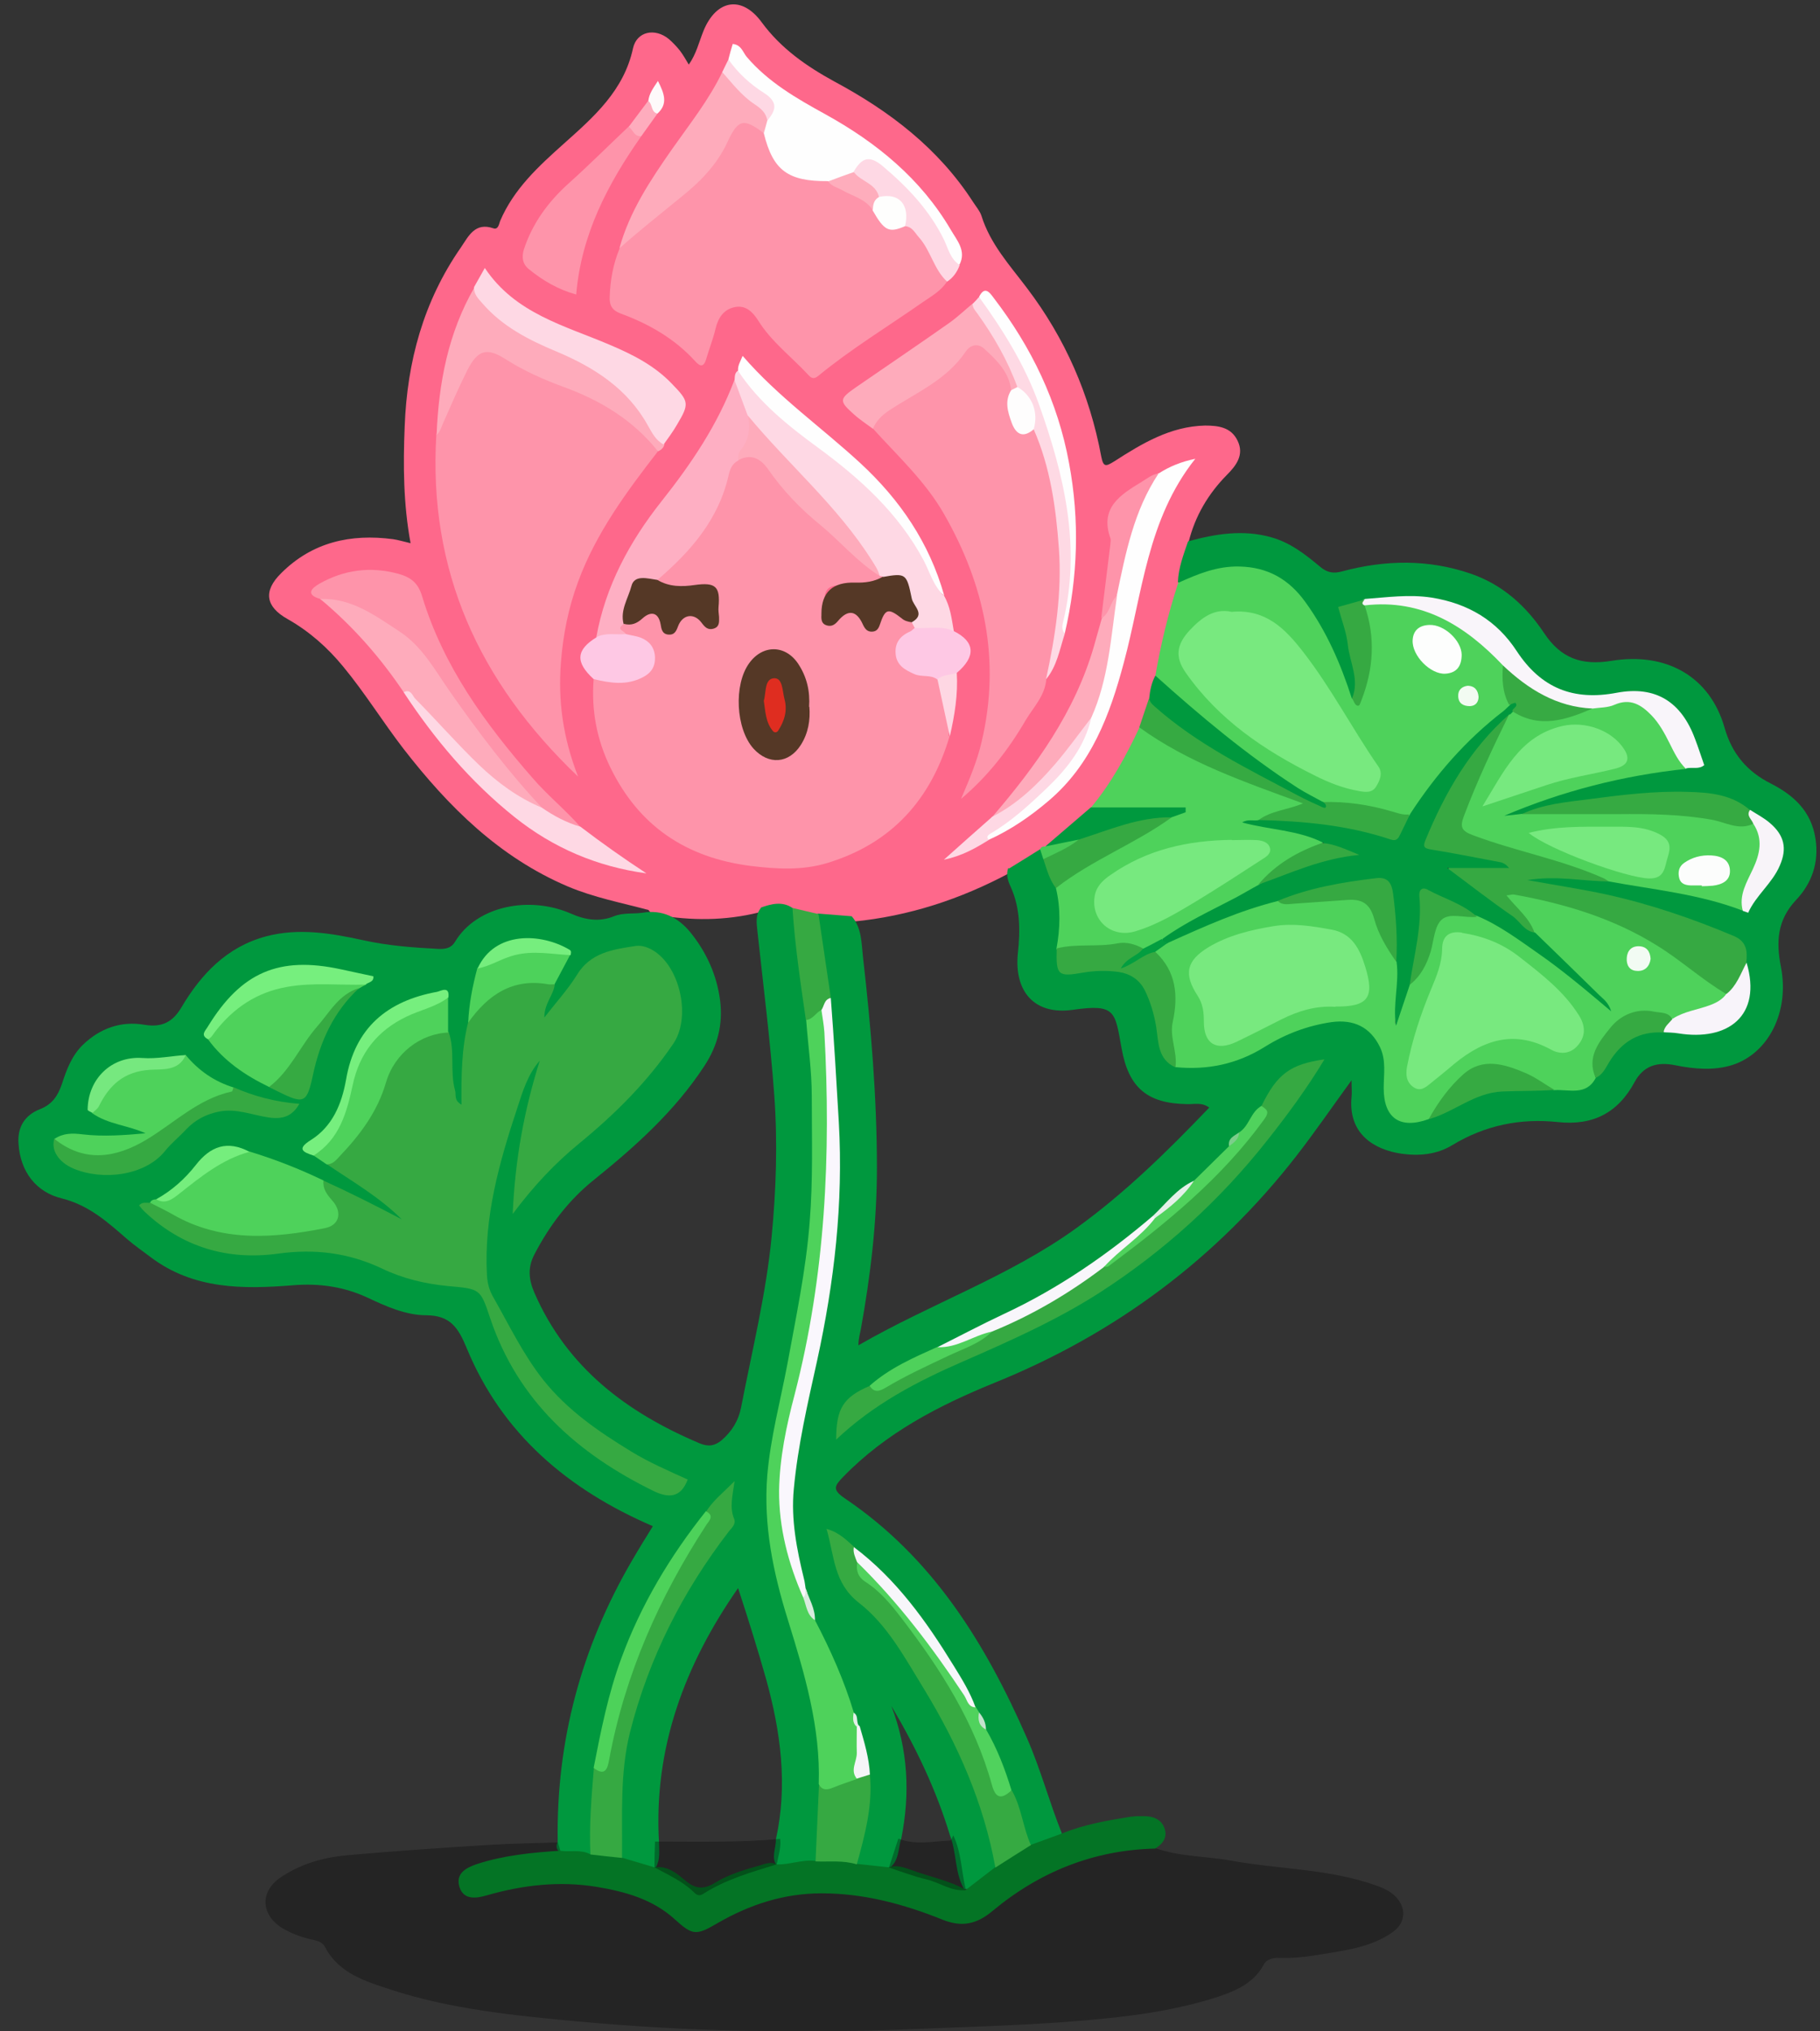 <?xml version="1.0" encoding="UTF-8"?><svg id="Layer_1" xmlns="http://www.w3.org/2000/svg" viewBox="0 0 67.91 75.8"><rect x="0" y="0" width="67.91" height="75.8" fill="#333333" stroke="none"/><path d="M24.21,33.96c-1.01-.27-2.05-.47-3.02-.88-2.56-1.09-4.45-2.97-6.12-5.12-.78-1.01-1.45-2.1-2.26-3.08-.59-.72-1.27-1.32-2.08-1.78-.82-.46-.92-1.04-.24-1.71,1.16-1.16,2.59-1.48,4.18-1.27,.2,.03,.39,.09,.65,.15-.27-1.46-.28-2.91-.22-4.36,.09-2.41,.7-4.67,2.1-6.68,.28-.41,.52-.95,1.21-.71,.18,.06,.21-.16,.25-.27,.51-1.2,1.44-2.05,2.38-2.89,1.12-1,2.24-1.98,2.58-3.56,.14-.63,.82-.77,1.34-.34,.15,.13,.29,.28,.41,.43,.12,.16,.22,.33,.33,.52,.28-.39,.38-.84,.55-1.26,.48-1.17,1.43-1.33,2.17-.32,.72,.98,1.67,1.64,2.71,2.21,2.07,1.11,3.89,2.5,5.18,4.5,.11,.17,.25,.33,.31,.51,.33,1.06,1.06,1.85,1.7,2.7,1.42,1.87,2.34,3.97,2.77,6.28,.08,.41,.17,.38,.48,.19,1.04-.67,2.1-1.31,3.39-1.34,.5,0,.98,.06,1.22,.57,.25,.52-.05,.92-.4,1.27-.7,.71-1.19,1.54-1.43,2.51,.11,.55-.22,1.03-.27,1.55-.3,1.13-.56,2.27-.83,3.41-.09,.29-.15,.59-.25,.88-.12,.36-.19,.75-.36,1.09-.44,1.11-1.03,2.13-1.81,3.04-.52,.54-1.09,1.04-1.72,1.45-.09,.06-.19,.12-.28,.18-.37,.26-.77,.48-1.15,.74-1.83,.98-3.77,1.62-5.85,1.82-.43,.03-.84-.12-1.26-.11-.36-.02-.7-.13-1.04-.23-.41-.16-.81-.09-1.22,0-1.26,.31-2.52,.31-3.79,.09-.12-.02-.23-.06-.31-.16Z" fill="#fe688b"/><path d="M37.65,32.41c.39-.24,.78-.48,1.16-.72,.14,.08,.19,.23,.25,.36,.15,.4,.31,.79,.48,1.17,.24,.72,.17,1.44,.04,2.17,0,.82,.04,.85,.86,.74,.1-.01,.2-.03,.3-.03,1.56-.11,2.2,.38,2.5,1.92,.06,.31,.1,.63,.18,.94,.08,.3,.19,.57,.51,.69,1.06,.13,2.04-.06,2.98-.61,.84-.5,1.73-.89,2.71-1.05,1.16-.19,2.1,.55,2.17,1.72,.02,.32,0,.64,0,.95,.01,.86,.35,1.14,1.2,1.02,.1-.01,.19-.05,.29-.07,.12-.02,.23-.06,.33-.13,1.31-.89,2.79-1.04,4.31-.96,.53-.01,1.11,.13,1.51-.39,.19-.18,.34-.38,.48-.6,.5-.8,1.21-1.22,2.17-1.17,.55,0,1.09,.21,1.65,.05,1.12-.32,1.54-.98,1.33-2.13-.02-.14-.05-.27-.07-.41,.02-.51-.28-.74-.7-.92-2.06-.85-4.18-1.47-6.39-1.77-.31-.04-.64-.05-.96-.39,1.05-.43,2.06-.02,3.05-.06,1.66,.29,3.35,.44,4.94,1.06,.06,0,.14,.04,.17,0,.47-.57,1.04-1.09,1.24-1.84,.13-.5-.09-.88-.47-1.19-.23-.19-.49-.34-.75-.47-1.04-.75-2.24-.62-3.39-.55-1.42,.08-2.84,.25-4.24,.55-.23,.05-.46,.13-.68,.2-.26,.03-.63,.26-.74-.06-.12-.35,.32-.38,.56-.47,2.02-.7,4.08-1.22,6.21-1.43,.34,.02,.52-.05,.39-.48-.51-1.68-1.4-2.26-3.13-2-1.37,.21-2.56-.12-3.36-1.32-1.34-2-3.21-2.62-5.5-2.24-.1,.02-.2,.02-.3,.02-.81,.21-.82,.21-.61,1.02,.15,.6,.26,1.21,.34,1.82,.03,.26,.13,.57-.21,.73-.24-.12-.31-.36-.38-.58-.31-.97-.78-1.87-1.34-2.72-.92-1.39-2.25-1.84-3.83-1.29-.31,.11-.6,.34-.96,.24,.02-.54,.21-1.03,.38-1.53,1.03-.28,2.05-.45,3.11-.15,.71,.2,1.27,.64,1.82,1.1,.26,.22,.5,.26,.82,.17,1.61-.43,3.21-.46,4.81,.09,1.18,.41,2.06,1.21,2.73,2.22,.62,.93,1.39,1.21,2.5,1.03,2.06-.34,3.69,.59,4.23,2.5,.27,.95,.83,1.63,1.73,2.08,.84,.43,1.5,1.02,1.66,2.05,.14,.9-.14,1.68-.73,2.3-.7,.75-.74,1.56-.56,2.48,.33,1.67-.45,3.23-1.81,3.67-.7,.22-1.43,.15-2.13,.01-.68-.14-1.19,.02-1.52,.63-.62,1.15-1.56,1.63-2.86,1.49-1.4-.15-2.72,.12-3.94,.86-.59,.36-1.25,.41-1.9,.32-1.02-.15-1.99-.74-1.86-2.11,.02-.17,0-.35,0-.63-.72,.99-1.35,1.91-2.04,2.8-2.98,3.84-6.75,6.65-11.26,8.48-2.09,.85-4.07,1.87-5.67,3.52-.33,.34-.41,.48,.06,.8,3.28,2.21,5.25,5.41,6.8,8.95,.51,1.16,.83,2.38,1.3,3.55-.31,.41-.73,.52-1.21,.47-.4-.36-.35-.91-.55-1.36-.1-.22-.15-.45-.24-.67-.25-.78-.62-1.5-.93-2.26-.08-.2-.13-.42-.26-.6-.06-.09-.12-.18-.18-.28-.86-1.83-2.04-3.45-3.39-4.96-.33-.37-.76-.64-1.12-.98-.2-.13-.37-.31-.72-.48,.24,.85,.23,1.63,.95,2.22,1.06,.87,1.75,2.06,2.48,3.2,1.11,1.72,1.94,3.57,2.52,5.54,.13,.46,.28,.92,.22,1.41-.34,.38-.61,.84-1.22,.83-.35-.62-.27-1.34-.52-1.99-.51-1.69-1.26-3.27-2.19-4.84,.63,1.65,.7,3.28,.37,4.94-.13,.4-.07,.87-.49,1.14-.42,.09-.82,.01-1.2-.18-.14-.21-.08-.42-.01-.63,.27-.87,.39-1.77,.35-2.68-.03-.6-.17-1.18-.34-1.75-.05-.2-.12-.4-.2-.6-.43-1.18-.94-2.33-1.47-3.48-.11-.43-.24-.86-.38-1.28-.79-2.29-.46-4.56,.05-6.84,.43-1.91,.89-3.81,1.04-5.76,.12-1.53,.3-3.05,.11-4.59-.12-1-.06-2.03-.14-3.04-.04-.55-.18-1.1-.14-1.66-.11-.87-.23-1.74-.39-2.6-.04-.2-.06-.4,.1-.56l1.26,.1c.38,.44,.36,1,.42,1.52,.3,2.62,.52,5.24,.52,7.88,0,2.02-.24,4.02-.6,6.01-.03,.17-.09,.34-.09,.6,2.7-1.56,5.64-2.57,8.14-4.38,1.8-1.3,3.38-2.85,4.95-4.49-.28-.21-.57-.12-.82-.13-1.49-.02-2.19-.61-2.45-2.08-.25-1.37-.21-1.67-1.81-1.44-1.45,.21-2.21-.69-2.06-2.12,.09-.84,.09-1.68-.27-2.47-.1-.22-.18-.45-.09-.7Z" fill="#00983e"/><path d="M28.38,33.87c.4-.14,.8-.25,1.19,.01,.31,.5,.26,1.07,.32,1.62,.11,.85,.25,1.69,.33,2.55,.12,1.51,.24,3.02,.27,4.54,.06,2.92-.4,5.77-.99,8.61-.28,1.35-.61,2.69-.71,4.07-.12,1.76,.26,3.45,.76,5.13,.37,1.22,.75,2.44,.97,3.71,.14,.83,.21,1.66,.18,2.5,.02,.96-.02,1.91-.24,2.84-.46,.26-.95,.34-1.46,.19-.25-.32-.04-.66-.05-1,.45-2.03,.18-4.01-.36-5.97-.32-1.13-.67-2.25-1.05-3.41-1.99,2.86-3.16,5.97-2.95,9.51,0,.3,.05,.61-.11,.9-.5,.22-.9-.03-1.3-.29-.23-1.14-.2-2.3-.04-3.44,.39-2.84,1.52-5.39,3.13-7.75,.51-.74,1.26-1.4,.85-2.42-.18,.2-.44,.42-.64,.7-2.29,2.84-3.71,6.05-4.16,9.68-.14,1-.02,2.02-.23,3.02-.37,.23-.75,.09-1.12,.01-.17-.11-.26-.24-.16-.45-.06-3.76,.88-7.26,2.78-10.51,.25-.43,.51-.85,.77-1.27-3.16-1.36-5.62-3.44-6.94-6.63-.32-.78-.62-1.23-1.5-1.24-.78,0-1.51-.33-2.21-.66-.89-.41-1.8-.54-2.78-.46-1.86,.15-3.71,.16-5.31-1.05-.29-.22-.58-.42-.85-.65-.74-.64-1.43-1.28-2.46-1.54-.96-.23-1.56-1-1.62-2.06-.04-.61,.24-1.05,.8-1.27,.46-.18,.67-.5,.82-.94,.17-.53,.37-1.06,.78-1.46,.64-.62,1.43-.9,2.3-.75,.66,.11,1.06-.11,1.38-.65,.74-1.25,1.7-2.26,3.16-2.65,1.21-.32,2.41-.12,3.6,.14,.94,.21,1.88,.28,2.84,.33,.26,.01,.48-.04,.61-.27,.8-1.33,2.76-1.73,4.32-1.05,.54,.24,1.07,.32,1.61,.1,.35-.14,.71-.08,1.06-.13,.75-.13,1.34,.18,1.79,.73,.6,.74,.99,1.6,1.11,2.55,.11,.88-.09,1.68-.59,2.44-1.1,1.68-2.56,2.99-4.11,4.24-.95,.76-1.67,1.71-2.23,2.79-.25,.48-.22,.92,0,1.43,1.22,2.8,3.45,4.47,6.17,5.62,.31,.13,.56,.1,.82-.12,.38-.33,.62-.72,.72-1.21,.41-2.12,.93-4.22,1.14-6.36,.17-1.76,.23-3.53,.1-5.31-.15-2.05-.41-4.09-.63-6.13-.03-.29-.08-.6,.14-.86Z" fill="#00983e"/><path d="M20.81,68.73l.1,.34c-.39,.3-.87,.22-1.31,.29-.59,.09-1.18,.18-1.75,.37-.27,.09-.56,.25-.46,.59,.09,.32,.4,.29,.66,.23,.66-.14,1.33-.28,2-.37,1.42-.18,2.78,.06,4.1,.57,.47,.18,.88,.46,1.25,.81,.37,.35,.75,.4,1.19,.12,2.39-1.48,4.9-1.47,7.49-.61,.4,.13,.81,.24,1.19,.4,.63,.27,1.14,.14,1.65-.29,1.51-1.29,3.28-2.02,5.24-2.32,.33-.05,.67-.16,.97,.11,.91,.32,1.87,.29,2.8,.46,1.81,.33,3.69,.3,5.45,.94,.27,.1,.52,.21,.71,.42,.39,.41,.36,.95-.1,1.29-.79,.57-1.73,.69-2.65,.84-.53,.09-1.06,.16-1.6,.14-.22-.01-.47,.04-.58,.24-.38,.72-1.08,1-1.77,1.23-1.35,.43-2.74,.65-4.15,.79-2.42,.25-4.85,.3-7.27,.4-2.06,.09-4.11,.09-6.16,.06-2.09-.04-4.18-.16-6.26-.35-2.35-.22-4.71-.45-6.98-1.19-.94-.31-1.92-.6-2.44-1.58-.12-.23-.35-.25-.56-.3-.37-.09-.72-.22-1.05-.42-.8-.51-.82-1.37-.04-1.89,.74-.5,1.59-.74,2.47-.82,1.78-.16,3.57-.28,5.35-.39,.84-.05,1.67-.06,2.51-.09Z" opacity=".3"/><path d="M43.12,68.98c-2.31,.05-4.34,.87-6.1,2.34-.59,.49-1.14,.6-1.86,.31-1.44-.58-2.93-.98-4.5-.98-1.41,0-2.69,.42-3.9,1.12-.78,.46-.92,.45-1.57-.14-.83-.76-1.85-1.04-2.92-1.22-1.4-.23-2.77-.07-4.12,.32-.38,.11-.86,.18-1.01-.33-.14-.49,.24-.7,.65-.84,1.01-.33,2.05-.43,3.11-.5,.37,.06,.76-.06,1.12,.13,.43-.26,.82-.18,1.19,.13,.4,.12,.8,.24,1.21,.36,.49-.07,.84,.23,1.16,.5,.39,.33,.71,.32,1.11,.07,.51-.31,1.09-.48,1.66-.64,.2-.06,.41-.15,.63-.04,.48,.02,.95-.19,1.44-.13,.54-.25,1.06-.3,1.54,.11,.4,.04,.81,.09,1.21,.13,.28-.1,.55,0,.81,.09,.69,.26,1.41,.39,2.06,.75,.36-.28,.73-.56,1.09-.84,.32-.46,.78-.71,1.31-.83,.39-.14,.79-.29,1.18-.43,.83-.34,1.7-.49,2.58-.63,.16-.02,.32-.02,.48-.02,.34,0,.65,.11,.77,.45,.12,.33-.05,.57-.33,.75Z" fill="#047425"/><path d="M35.43,27.48c-.7,2.36-2.16,3.99-4.55,4.72-.95,.29-1.91,.23-2.89,.11-2.4-.31-4.15-1.49-5.21-3.66-.51-1.04-.72-2.14-.63-3.3,.18-.16,.38-.05,.57-.05,.3,0,.6,.04,.88-.05,.33-.1,.64-.26,.65-.67,.01-.38-.24-.56-.56-.68-.13-.05-.26-.09-.39-.15-.19-.13-.39-.26-.13-.51,.16-.09,.35-.09,.51-.16,.77-.36,.79-.36,1.24,.31,.18,.03,.21-.14,.31-.23,.36-.36,.65-.4,1.03-.07,.29,.25,.35,.14,.4-.15,.14-.79-.06-.98-.89-.93-.45,.03-.93,.13-1.27-.31,.03-.29,.26-.44,.44-.62,.97-.97,1.8-2.03,2.11-3.41,.05-.24,.18-.44,.39-.58,.5-.29,.95-.14,1.26,.28,1.17,1.58,2.74,2.74,4.18,4.04,.04,.04,.06,.1,.06,.16-.41,.48-.94,.32-1.44,.28-.6-.04-.76,.12-.73,.7q.04,.57,.55,.26c.31-.18,.57-.05,.82,.13,.13,.09,.16,.28,.36,.35,.22-.18,.26-.59,.66-.6,.36,0,.57,.26,.84,.41,.1,.08,.16,.17,.17,.3-.01,.15-.12,.24-.24,.32-.26,.19-.43,.42-.34,.75,.09,.32,.36,.45,.65,.54,.28,.08,.6,.04,.79,.34,.29,.67,.4,1.38,.37,2.11Z" fill="#fe94aa"/><path d="M24.55,16.84c-1.17,1.51-2.31,3.05-2.98,4.87-.36,.97-.56,1.97-.64,3.01-.11,1.43,.07,2.79,.64,4.26-3.72-3.55-5.59-7.7-5.29-12.75,.2-.86,.57-1.65,.98-2.42,.48-.89,.88-1,1.72-.49,.84,.51,1.75,.85,2.66,1.21,.97,.39,1.83,.96,2.56,1.7,.17,.17,.35,.34,.34,.61Z" fill="#fe94aa"/><path d="M35.34,10.5c-.22,.35-.58,.55-.9,.77-1.3,.91-2.67,1.74-3.9,2.75-.18,.15-.27,.09-.39-.04-.62-.67-1.37-1.23-1.86-2.02-.21-.33-.47-.58-.87-.5-.41,.08-.62,.39-.72,.8-.09,.39-.24,.76-.35,1.14-.09,.3-.22,.29-.4,.09-.77-.85-1.73-1.4-2.79-1.79-.3-.11-.43-.29-.41-.63,.02-.62,.13-1.22,.37-1.8,.38-.66,.99-1.09,1.57-1.53,.99-.76,1.89-1.58,2.45-2.73,.35-.72,.86-.71,1.45-.06,.28,1.21,1.13,1.67,2.29,1.72,.61,.34,1.33,.48,1.78,1.09,.25,.47,.57,.77,1.15,.59,.24,0,.4,.16,.53,.34,.4,.57,.78,1.15,1,1.82Z" fill="#fe94aa"/><path d="M39.04,25.35c-.05,.61-.47,1.03-.76,1.51-.64,1.1-1.42,2.11-2.42,2.95,.3-.7,.6-1.4,.77-2.14,.71-3.02,.12-5.82-1.4-8.48-.7-1.23-1.73-2.17-2.66-3.2-.09-.31,.11-.49,.31-.65,.3-.26,.64-.47,.99-.65,.67-.35,1.29-.77,1.76-1.38,.57-.73,1.05-.71,1.63,.03,.28,.35,.61,.69,.58,1.2,0,.08-.03,.15-.04,.23-.13,.87,.07,1.14,.92,1.25,.48,.85,.62,1.81,.77,2.75,.35,2.23,.36,4.44-.46,6.59Z" fill="#fe94aa"/><path d="M43.96,21.75c.73-.33,1.45-.63,2.28-.61,1.07,.02,1.86,.48,2.47,1.33,.79,1.09,1.32,2.31,1.73,3.59,.26,.11,.24-.12,.29-.25,.34-.85,.31-1.73,.19-2.62-.03-.21-.13-.42-.01-.63,.81-.19,1.62-.21,2.4,.14,1.11,.5,2.18,1.08,2.87,2.15,.06,.46,.09,.93,.21,1.39,0,.2-.11,.33-.26,.44-1.29,.96-2.3,2.19-3.24,3.47-.11,.14-.21,.29-.4,.35-.72,.01-1.37-.34-2.09-.35-.31,0-.63-.07-.94-.08-.55-.09-.97-.44-1.42-.74-1.53-1.02-2.96-2.17-4.34-3.38-.24-.21-.51-.4-.59-.73,.2-1.17,.48-2.33,.85-3.46Z" fill="#4ed25b"/><path d="M39.42,35.4c.14-.76,.16-1.51-.02-2.26-.03-.3,.25-.32,.41-.44,1.21-.92,2.63-1.47,3.88-2.31-.65-.17-1.31-.03-1.96-.08-.35-.03-.72,.11-1.02-.18,.76-.91,1.31-1.93,1.81-2.99,.17-.08,.32,0,.44,.1,1.55,1.1,3.33,1.71,5.08,2.37,.09,.04,.19,.06,.28,.1,.12,.06,.3,.09,.31,.25,0,.19-.17,.26-.33,.3-.46,.13-.91,.29-1.36,.46-.1,.02-.2,0-.29-.03-.08-.01,0,.11-.03,.04,0-.02,0-.03,.03-.03,.74,.03,1.46,.18,2.17,.38,.21,.06,.44,.09,.55,.31-.09,.32-.4,.36-.63,.47-.65,.31-1.2,.75-1.72,1.24-.84,.66-1.88,.96-2.76,1.54-.28,.18-.58,.35-.87,.52-.27,.13-.51,.37-.85,.33-.84-.15-1.67,0-2.5,.03-.22,0-.44,.08-.62-.1Z" fill="#4ed25b"/><path d="M34.13,23.43c-.04-.07-.07-.14-.11-.21,.14-.47-.12-.88-.23-1.31-.11-.43-.59-.2-.85-.39-.04-.02-.07-.03-.11-.03-1.31-1.91-2.93-3.56-4.48-5.26-.2-.22-.37-.47-.56-.7-.2-.43-.45-.85-.38-1.35,.01-.13,0-.27,.13-.35,.1,.01,.2,.06,.26,.14,1.21,1.54,2.85,2.59,4.33,3.81,1.37,1.13,2.28,2.58,2.95,4.19,.04,.09,.03,.2,.14,.25,.24,.41,.29,.87,.37,1.33-.5,.1-.99,.16-1.46-.12Z" fill="#fed8e4"/><path d="M27.41,14.19c.16,.44,.33,.88,.49,1.32,.45,.68,0,1.17-.36,1.68-.22,.11-.3,.32-.35,.53-.37,1.66-1.42,2.86-2.66,3.92-.64,.05-.95,.42-1.04,1.04-.03,.2-.09,.43-.22,.61-.31,.2,.04,.25,.08,.37-.34,.25-.71,.24-1.1,.12,.34-1.91,1.25-3.58,2.43-5.07,1.11-1.4,2.09-2.85,2.72-4.52Z" fill="#feafc3"/><path d="M30.89,6.76c-1.49,.01-2.05-.4-2.39-1.79-.08-.17-.02-.33,.03-.49,.32-.44,.13-.73-.25-1.03-.44-.34-.96-.63-1.1-1.24,.05-.19,.1-.38,.16-.57,.32,.03,.38,.31,.52,.48,.81,.95,1.86,1.55,2.93,2.14,1.92,1.06,3.57,2.41,4.69,4.32,.22,.38,.59,.78,.32,1.3-.43,0-.47-.38-.59-.64-.5-1.11-1.25-2.02-2.18-2.78-.58-.48-.59-.47-1.17,.03-.3,.18-.61,.33-.98,.27Z" fill="#fefefe"/><path d="M24.55,16.84c-.92-1.16-2.13-1.89-3.49-2.39-.77-.28-1.51-.61-2.2-1.05-.69-.44-1.03-.35-1.42,.41-.33,.66-.62,1.33-.92,2.01-.06,.14-.1,.3-.23,.41,.08-1.94,.43-3.81,1.42-5.52,.8,1.12,1.93,1.8,3.19,2.3,1.76,.69,3.05,1.88,3.89,3.58-.03,.12-.12,.2-.23,.25Z" fill="#feabbb"/><path d="M11.95,22.35c-.56-.16-.33-.4-.03-.57,.92-.52,1.9-.65,2.94-.37,.47,.13,.74,.34,.89,.84,.79,2.61,2.35,4.75,4.12,6.78,.56,.65,1.23,1.19,1.79,1.83-.63,.1-1.05-.32-1.52-.61-1.61-1.6-2.85-3.48-4.16-5.32-.92-1.3-2.18-2.07-3.7-2.45-.12-.03-.23-.05-.33-.12Z" fill="#fe94aa"/><path d="M24.77,16.59c-.3-.15-.44-.44-.6-.72-.76-1.37-2-2.16-3.4-2.75-1.03-.43-2.02-.93-2.77-1.8-.16-.18-.33-.35-.31-.61,.12-.21,.23-.41,.4-.71,1.14,1.71,2.99,2.15,4.67,2.87,.85,.36,1.66,.77,2.31,1.45,.64,.66,.66,.74,.19,1.53-.15,.26-.33,.5-.5,.74Z" fill="#fed8e4"/><path d="M23.93,5.08c-1.25,1.78-2.24,3.66-2.43,5.91-.66-.18-1.23-.51-1.76-.94-.25-.2-.28-.46-.19-.75,.32-.97,.9-1.76,1.65-2.44,.77-.69,1.5-1.42,2.26-2.14,.27-.04,.33,.21,.47,.35Z" fill="#fe94aa"/><path d="M11.95,22.35c1.18-.04,2.06,.63,2.98,1.23,.84,.56,1.3,1.43,1.86,2.23,1.06,1.51,2.17,2.99,3.44,4.34-.26,.17-.45-.03-.64-.15-1.12-.69-2.11-1.53-2.96-2.55-.47-.57-.99-1.12-1.56-1.61-.88-1.31-1.9-2.47-3.11-3.48Z" fill="#feabbb"/><path d="M43.23,17.67c.4-.26,.84-.44,1.37-.55-1.8,2.26-1.97,5.03-2.67,7.62-.52,1.95-1.21,3.79-2.8,5.14-.68,.58-1.42,1.09-2.24,1.46-.23,.03-.15-.13-.1-.21,.1-.2,.31-.3,.48-.43,1.08-.8,2.13-1.65,2.83-2.84,.22-.38,.45-.75,.49-1.2,.59-1.41,.67-2.94,.93-4.42,.23-1.13,.4-2.28,.88-3.35,.21-.46,.4-.92,.82-1.23Z" fill="#fefefe"/><path d="M28.63,4.5c-.04,.16-.09,.32-.13,.47-.75-.57-.96-.53-1.36,.34-.39,.84-1.02,1.48-1.71,2.03-.78,.64-1.57,1.26-2.32,1.93,.38-1.38,1.16-2.55,1.97-3.71,.66-.94,1.38-1.84,1.88-2.89,.65,.41,1.16,.97,1.68,1.53,.06,.07,.05,.19,0,.28Z" fill="#feabbb"/><path d="M37.73,14.56c-.08-.68-.54-1.12-1.01-1.55-.26-.24-.55-.1-.68,.1-.72,1.08-1.88,1.55-2.9,2.23-.26,.18-.45,.38-.57,.66-.24-.18-.49-.34-.71-.54-.56-.5-.55-.57,.08-1.01,1.16-.8,2.33-1.59,3.48-2.4,.31-.22,.58-.48,.87-.72,.83,.89,1.43,1.9,1.73,3.09-.07,.11-.15,.19-.3,.14Z" fill="#feabbb"/><path d="M46.95,30.61c.47-.36,1.07-.38,1.67-.63-2.18-.8-4.29-1.52-6.11-2.84,.12-.36,.24-.72,.36-1.07,1.23,1.02,2.58,1.86,3.97,2.64,.76,.43,1.54,.83,2.31,1.26,.07,.04,.15,.07,.19-.04,.89-.03,1.75,.1,2.6,.35,.21,.06,.41,.14,.63,.11,.08,.35-.13,.61-.27,.89-.11,.2-.28,.27-.5,.21-1.5-.46-3.05-.56-4.59-.73-.1-.01-.19-.04-.26-.12Z" fill="#36aa42"/><path d="M15.06,25.83c.28-.14,.33,.15,.45,.26,.8,.81,1.55,1.67,2.36,2.45,.69,.66,1.46,1.23,2.35,1.6,.45,.31,.92,.56,1.44,.71,.8,.61,1.62,1.19,2.46,1.74-1.84-.25-3.48-.95-4.92-2.1-1.65-1.32-2.99-2.91-4.14-4.66Z" fill="#fed8e4"/><path d="M41.68,22.23c-.23,1.54-.31,3.1-.96,4.55-.73,1.52-1.91,2.65-3.24,3.64-.14,.1-.29,.24-.47,.08,1.64-1.91,3.1-3.93,3.81-6.39,.1-.34,.19-.69,.29-1.03,.23-.26,.13-.74,.59-.84Z" fill="#feabbb"/><path d="M37.96,14.44c-.36-.99-.88-1.89-1.49-2.74-.08-.11-.18-.21-.18-.36,.08-.08,.16-.16,.23-.25,.41,.21,.64,.6,.87,.96,1.57,2.51,2.51,5.21,2.63,8.2,.04,1.01-.08,1.97-.29,2.93-.03,.16-.05,.31,0,.47-.19,.58-.29,1.21-.7,1.7,.35-1.61,.6-3.24,.48-4.89-.11-1.52-.32-3.03-.94-4.44-.07-.58-.22-1.13-.61-1.58Z" fill="#fed9e4"/><path d="M35.22,22.22c-.39-.35-.52-.86-.75-1.3-.94-1.76-2.36-3.05-3.94-4.21-1.12-.82-2.21-1.69-2.99-2.87-.02-.19,.08-.34,.17-.56,1.32,1.53,2.95,2.67,4.4,4.01,1.47,1.36,2.57,2.97,3.12,4.93Z" fill="#fefefe"/><path d="M39.74,23.65c-.13-.13-.11-.3-.07-.45,.68-2.82,.03-5.5-.91-8.13-.52-1.45-1.33-2.75-2.23-3.99,.21-.42,.39-.18,.55,.04,1.41,1.84,2.39,3.87,2.81,6.16,.4,2.14,.33,4.25-.16,6.36Z" fill="#fefefe"/><path d="M49.35,29.91s.11,.08,.12,.13c.04,.15-.09,.1-.13,.08-.31-.14-.62-.28-.92-.44-1.86-.99-3.76-1.91-5.35-3.33-.09-.08-.17-.16-.19-.29,.03-.3,.09-.59,.23-.85,1.68,1.51,3.41,2.96,5.31,4.19,.3,.19,.62,.35,.93,.52Z" fill="#00993e"/><path d="M34.13,23.43c.49,.04,.99-.1,1.46,.12,.8,.4,.83,.95,.11,1.56-.2,.22-.44,.3-.73,.24-.26-.19-.58-.07-.86-.2-.34-.15-.65-.32-.69-.74-.04-.41,.16-.68,.53-.84,.07-.03,.12-.09,.18-.14Z" fill="#fec8e4"/><path d="M22.25,23.78c.35-.19,.73-.08,1.1-.12,.19,.05,.39,.07,.57,.14,.31,.13,.5,.35,.52,.72,.01,.36-.14,.59-.45,.75-.61,.32-1.22,.22-1.84,.07-.69-.63-.66-1.09,.11-1.56Z" fill="#fec8e4"/><path d="M31.85,6.41c.29-.49,.56-.66,1.1-.2,.92,.78,1.73,1.63,2.27,2.73,.16,.33,.24,.73,.59,.95-.09,.25-.24,.47-.47,.62-.49-.45-.61-1.15-1.04-1.64-.16-.17-.25-.41-.53-.43-.1-.56-.24-1.07-.97-1.04-.26-.38-.81-.48-.94-.99Z" fill="#fed8e4"/><path d="M30.07,38.06c-.2-1.39-.41-2.78-.5-4.18,.32,.08,.65,.15,.97,.23,.15,1.04,.31,2.08,.46,3.12-.12,.17-.15,.4-.31,.55-.18,.15-.31,.42-.62,.28Z" fill="#36a942"/><path d="M41.68,22.23c-.27,.23-.25,.66-.59,.84,.11-.92,.23-1.83,.34-2.75,0-.08,.03-.17,0-.24-.4-1.14,.38-1.62,1.17-2.1,.2-.12,.38-.28,.63-.31-.92,1.38-1.23,2.97-1.56,4.56Z" fill="#fe94aa"/><path d="M40.71,30.13h3.53c0,.06,0,.12,0,.18l-.53,.19c-1.16,.29-2.32,.62-3.46,.96-.41,.05-.8,.37-1.24,.12,.56-.48,1.13-.97,1.69-1.45Z" fill="#00993e"/><path d="M37,30.49c.95-.48,1.7-1.2,2.38-1.99,.47-.55,.9-1.15,1.34-1.72-.24,1.07-.89,1.89-1.65,2.62-.66,.63-1.33,1.25-2.12,1.71-.08,.05-.17,.13-.05,.23-.5,.31-1,.6-1.68,.74,.65-.58,1.22-1.09,1.79-1.59Z" fill="#fed8e4"/><path d="M28.63,4.5c-.04-.29-.25-.46-.46-.6-.49-.32-.84-.78-1.22-1.21,.08-.16,.15-.32,.23-.47,.36,.51,.82,.93,1.33,1.25,.53,.34,.45,.64,.12,1.03Z" fill="#fed8e4"/><path d="M34.97,25.35c.21-.18,.49-.16,.73-.24,.05,.8-.08,1.59-.26,2.37-.15-.71-.31-1.42-.46-2.13Z" fill="#fed7e3"/><path d="M23.93,5.08c-.27,.03-.31-.24-.47-.35,.24-.32,.48-.64,.72-.96,.32,0,.25,.3,.35,.47-.2,.28-.4,.56-.6,.84Z" fill="#feacbd"/><path d="M24.54,4.24c-.26-.05-.18-.35-.35-.47,.03-.28,.19-.49,.36-.75,.23,.46,.39,.85-.02,1.22Z" fill="#fef9fa"/><path d="M39.02,31.58c.41-.08,.82-.17,1.23-.25-.29,.52-.75,.73-1.32,.73-.04-.12-.08-.25-.12-.37,.04-.1,.12-.11,.2-.1Z" fill="#47ca57"/><path d="M59.55,40.21c-.36,.7-1,.43-1.56,.47-.57-.12-1.04-.5-1.59-.66-.97-.29-1.53-.13-2.15,.67-.29,.38-.57,.77-.94,1.07-1.08,.39-1.68-.04-1.68-1.16,0-.51,.1-1.03-.14-1.53-.36-.74-.97-1.04-1.8-.93-.9,.13-1.74,.45-2.49,.92-1.04,.65-2.15,.88-3.35,.76-.27-.49-.34-1.04-.26-1.56,.16-.97,.1-1.86-.53-2.65-.02-.34,.3-.39,.48-.54,1.18-.68,2.47-1.08,3.74-1.54,.13-.05,.27-.04,.41-.02,.9,.15,1.78-.12,2.67-.09,.49,.02,.82,.2,.97,.63,.22,.64,.58,1.22,.86,1.83,.19,.78-.04,1.53-.14,2.29,.01,.08,.13,.01,.05,.03-.03,0-.05,0-.04-.04,.04-.52,.14-1.02,.42-1.47,.46-.51,.72-1.13,.89-1.79,.21-.83,.25-.86,1.14-.85,.16,0,.32,0,.47,.01,.7,.11,1.22,.57,1.78,.94,1.04,.68,2.02,1.43,2.79,2.18-.63-.51-1.26-1.26-2.04-1.86-.17-.13-.31-.31-.41-.51-.19-.36-.45-.65-.72-.95-.12-.13-.3-.28-.21-.46,.1-.21,.34-.17,.53-.14,1.1,.21,2.19,.43,3.22,.88,1.67,.73,3.2,1.68,4.54,2.93-.07,.41-.42,.5-.73,.61-.43,.15-.86,.29-1.31,.41-1.69-.55-2.68,.17-2.9,2.1Z" fill="#4ed25b"/><path d="M62.91,28.69c-2.34,.25-4.6,.82-6.78,1.75,.22-.02,.44-.04,.65-.07,2.54-.27,5.08-.32,7.61,.13,.31,.06,.62,.14,.94,.17,.33,.03,.39,.3,.44,.55,.08,.36,.03,.72-.13,1.04-.28,.55-.43,1.14-.62,1.72-1.61-.62-3.32-.78-5-1.09-1.72-.48-3.43-.99-5.11-1.58-.55-.19-.64-.34-.43-.89,.48-1.3,1.01-2.59,1.73-3.79,.06-.08,.13-.14,.23-.16,1.01,.45,1.99,.24,2.97-.15,.25-.06,.51-.08,.76-.17,.68-.24,1.22-.02,1.64,.51,.48,.61,.84,1.29,1.11,2.02Z" fill="#4ed25b"/><path d="M30.07,38.06c.26-.01,.37-.28,.58-.37,.26,.22,.29,.52,.29,.82-.03,1.26,.14,2.51,.12,3.76-.05,2.99-.32,5.97-1.03,8.89-.38,1.55-.79,3.1-.75,4.71,.03,1.22,.31,2.41,.75,3.55,.08,.36,.22,.7,.38,1.04,.58,1.11,1.09,2.25,1.45,3.45,.09,.17,.03,.39,.17,.55,.15,.62,.08,1.24,.01,1.86-.28,.45-.77,.47-1.21,.56-.21,.05-.21-.18-.28-.31,.07-2.12-.53-4.12-1.15-6.12-.55-1.76-.92-3.54-.77-5.4,.12-1.41,.49-2.77,.75-4.15,.32-1.75,.69-3.49,.83-5.28,.13-1.58,.08-3.15,.08-4.72,0-.95-.14-1.9-.21-2.85Z" fill="#4ed25b"/><path d="M56.31,26.66c-.61,1.24-1.2,2.5-1.69,3.8-.15,.4-.09,.55,.35,.71,1.6,.6,3.29,.9,4.86,1.6,.07,.03,.13,.08,.2,.12-.95,0-1.9-.23-3.04-.05,1.1,.2,2.04,.34,2.96,.54,1.63,.36,3.21,.9,4.75,1.55,.47,.2,.51,.56,.46,.99-.11,.48-.15,1-.75,1.17-.9-.53-1.68-1.25-2.57-1.8-1.65-1.03-3.46-1.57-5.35-1.91-.07-.01-.14,.02-.28,.03,.39,.49,.86,.84,1.05,1.4-.19,.14-.34,.01-.48-.1-.79-.64-1.59-1.27-2.44-1.83-.16-.1-.39-.23-.3-.46,.07-.18,.3-.17,.48-.17,.54,0,1.09-.07,1.44,.05-.56-.06-1.27-.26-2.01-.35-1.06-.13-1.13-.25-.68-1.23,.64-1.41,1.42-2.72,2.54-3.8,.14-.13,.25-.32,.5-.26Z" fill="#36a942"/><path d="M47.07,41.27c.58-1.19,1.07-1.56,2.35-1.74-.65,1.08-1.38,2.07-2.14,3.03-1.76,2.23-3.84,4.12-6.24,5.67-1.62,1.04-3.36,1.81-5.12,2.58-1.7,.74-3.33,1.59-4.72,2.91,0-1.17,.27-1.58,1.24-2,.17-.06,.36,.03,.53-.07,1.27-.79,2.73-1.22,3.97-2.06,.39-.28,.85-.43,1.29-.62,1.06-.46,1.91-1.22,2.89-1.79,.99-.59,1.85-1.37,2.73-2.1,1.25-1.03,2.29-2.25,3.3-3.5,.2-.25-.32-.13-.1-.3Z" fill="#36a942"/><path d="M38.45,68.86c-.44,.28-.88,.55-1.31,.83-.43-2.4-1.4-4.59-2.66-6.66-.71-1.15-1.36-2.39-2.43-3.22-.95-.74-.91-1.73-1.21-2.76,.49,.14,.75,.43,1.04,.68,.1,.18,.22,.35,.25,.56,0,.25,.09,.46,.29,.63,1.54,1.27,2.55,2.95,3.5,4.66,.51,.9,.98,1.83,1.22,2.86,.09,.37,.32,.41,.62,.38,.36,.64,.41,1.38,.71,2.04Z" fill="#36aa42"/><path d="M29.97,59.61c-.56-1.27-.91-2.61-.9-3.99,.02-1.21,.27-2.41,.58-3.58,1.15-4.44,1.36-8.96,1.11-13.52-.02-.28-.07-.55-.11-.83,.11-.16,.1-.4,.35-.45,.12,1.55,.21,3.1,.3,4.65,.17,3.01-.17,5.95-.81,8.88-.35,1.59-.72,3.17-.87,4.79-.11,1.14,.11,2.26,.38,3.36,.03,.11,.04,.23,.06,.35,.04,.13,.16,.29-.09,.34Z" fill="#faf7fd"/><path d="M62.91,28.69c-.28-.27-.44-.61-.61-.95-.19-.38-.39-.75-.68-1.05-.38-.39-.79-.65-1.38-.39-.25,.11-.54,.1-.82,.14-1.25,.17-2.78-.57-3.34-1.61-1.4-1.48-3.01-2.49-5.16-2.24-.06,.02-.12,0-.13-.07-.01-.09,.07-.13,.14-.17,.83-.06,1.64-.18,2.49-.05,1.37,.22,2.43,.86,3.17,1.99,.91,1.39,2.12,1.87,3.74,1.56,1.45-.27,2.41,.34,2.92,1.73,.12,.31,.22,.63,.34,.97-.19,.17-.44,.07-.67,.12Z" fill="#f9f5fa"/><path d="M43.11,35.52c.78,.73,.86,1.63,.65,2.61-.13,.57,.18,1.13,.1,1.7-.67-.3-.63-.95-.72-1.52-.08-.47-.21-.92-.42-1.35-.21-.42-.57-.63-.98-.69-.43-.06-.88-.05-1.3,.02-.97,.17-1.04,.12-1.01-.9,.75-.19,1.52-.04,2.28-.19,.31-.06,.65,.03,.95,.2-.1,.41-.5,.43-.72,.6,.4-.05,.64-.64,1.18-.49Z" fill="#36a942"/><path d="M65.42,30.74c-.54,.26-1.04-.06-1.54-.15-1.17-.21-2.33-.22-3.51-.21-1.2,0-2.39,0-3.59,0,.8-.38,1.68-.45,2.53-.56,1.21-.16,2.43-.31,3.67-.27,.84,.02,1.65,.1,2.32,.68,0,.18,.24,.31,.12,.52Z" fill="#36aa42"/><path d="M30.55,66.58c.14,.25,.33,.21,.55,.12,.29-.12,.58-.21,.88-.32,.11-.2,.28-.23,.48-.15,.11,1.15-.19,2.25-.49,3.34-.51-.16-1.03-.09-1.54-.11,.04-.96,.09-1.91,.13-2.87Z" fill="#36a942"/><path d="M38.93,32.06c.45-.22,.92-.41,1.32-.73,1.14-.36,2.24-.85,3.47-.83-1.37,.99-2.98,1.59-4.32,2.64-.25-.32-.34-.71-.47-1.08Z" fill="#36a942"/><path d="M37.74,66.81c-.37,.34-.59,.31-.73-.21-.64-2.32-1.91-4.31-3.35-6.19-.4-.52-.81-1.03-1.38-1.39-.26-.17-.35-.42-.29-.73,.36-.02,.52,.27,.71,.48,1.23,1.43,2.5,2.83,3.39,4.51,.08,.15,.15,.33,.32,.42,.04,.06,.08,.13,.12,.19,.09,.21,.11,.45,.26,.64,.42,.72,.71,1.48,.95,2.27Z" fill="#50d25d"/><path d="M33.52,68.61c.64,.25,1.29,.1,1.94,.07,.04,0,.07-.12,.11-.19,.31,.64,.3,1.36,.47,2.04-.54,.06-.97-.28-1.47-.4-.48-.11-.94-.29-1.4-.44,.12-.36,.23-.72,.35-1.08Z" opacity=".3"/><path d="M53.31,41.76c.35-.63,.77-1.21,1.3-1.68,.72-.63,1.54-.37,2.31-.04,.38,.16,.72,.42,1.08,.63-.65,.05-1.3,.03-1.95,.06-1.05,.05-1.79,.77-2.73,1.03Z" fill="#36aa42"/><path d="M64.42,37.09c.38-.3,.53-.76,.75-1.17,.59,1.99-.7,2.94-2.55,2.64-.18-.03-.36-.03-.54-.04-.08-.3,.03-.47,.34-.51,.42-.27,.92-.33,1.38-.5,.24-.09,.47-.21,.62-.43Z" fill="#f8f4fa"/><path d="M41.19,47.28c-1.29,.98-2.68,1.8-4.18,2.41-.43,.25-.9,.43-1.36,.61-.22,.09-.45,.18-.67-.03,.82-.41,1.63-.84,2.46-1.23,2.04-.95,3.87-2.21,5.58-3.67,.11-.02,.14,.06,.16,.15-.29,.57-.89,.83-1.33,1.25-.19,.18-.41,.37-.66,.5Z" fill="#f8f6fb"/><path d="M50.92,22.36c-.03,.08-.17,.15,0,.24,.41,1.19,.33,2.37-.12,3.53-.04,.09-.06,.24-.16,.2-.09-.03-.13-.18-.19-.27,.29-.7-.09-1.34-.16-2.01-.05-.46-.23-.91-.36-1.4,.33-.09,.67-.19,1-.28Z" fill="#36a942"/><path d="M65.42,30.74c-.05-.17-.28-.3-.12-.52,.25,.16,.52,.3,.74,.49,.54,.46,.65,.95,.37,1.59-.28,.66-.89,1.11-1.18,1.76,0,0-.13-.05-.2-.07-.16-.59,.15-1.07,.38-1.57,.26-.56,.38-1.11,.02-1.67Z" fill="#f8f4f9"/><path d="M41.19,47.28c.59-.66,1.37-1.11,1.91-1.83,.46-.49,.94-.95,1.45-1.39,.44-.43,.87-.86,1.31-1.29,.06-.22,.29-.31,.37-.51,.39-.24,.43-.77,.84-.99,.19,.13,.32,.2,.1,.5-1.59,2.2-3.66,3.88-5.81,5.48-.04,.03-.11,.02-.17,.03Z" fill="#50d25d"/><path d="M62.41,38.02c-.13,.16-.31,.28-.34,.51-.91-.06-1.56,.34-2.03,1.11-.13,.21-.24,.47-.5,.58-.35-.77,.13-1.35,.54-1.86,.38-.48,.98-.75,1.64-.61,.23,.05,.53,0,.68,.28Z" fill="#36aa42"/><path d="M36.41,63.71c-.29,0-.32-.27-.43-.44-1.18-1.78-2.46-3.48-4-4.98-.07-.18-.16-.36-.12-.56,1.58,1.19,2.7,2.76,3.72,4.42,.31,.5,.62,1,.82,1.56Z" fill="#f7f6fa"/><path d="M34.98,50.27c.74,.04,1.34-.44,2.03-.58-.46,.46-1.08,.64-1.64,.91-.78,.37-1.57,.73-2.32,1.18-.22,.13-.43,.21-.6-.07,.74-.66,1.64-1.05,2.53-1.45Z" fill="#4ed15b"/><path d="M32.45,66.22c-.16,.05-.32,.1-.48,.15-.26-.31,0-.63,0-.95-.01-.33,0-.67,0-1,.04-.05,.07-.05,.11,0,.17,.59,.35,1.18,.38,1.8Z" fill="#f5f5f8"/><path d="M44.55,44.06c-.37,.57-.9,1-1.45,1.39-.02-.03-.05-.06-.08-.08,.49-.46,.89-1.02,1.53-1.31Z" fill="#e4f0e9"/><path d="M29.97,59.61c.12-.09,.07-.23,.09-.34,.13,.39,.36,.76,.35,1.19-.31-.2-.32-.55-.44-.85Z" fill="#d8ebde"/><path d="M46.23,42.26c0,.26-.2,.38-.37,.51-.05-.3,.19-.38,.37-.51Z" fill="#7cce8b"/><path d="M36.79,64.54c-.27-.14-.31-.37-.26-.64,.16,.18,.26,.4,.26,.64Z" fill="#c4e2ce"/><path d="M32.07,64.42h-.06s-.06,0-.06,0c-.15-.15-.12-.33-.1-.51,.21,.11,.07,.37,.22,.51Z" fill="#e3f0e8"/><path d="M20.7,36.73c-.04,.4-.39,.7-.39,1.24,.45-.58,.88-1.05,1.21-1.58,.51-.85,1.35-.96,2.19-1.09,.26-.04,.52,.07,.73,.21,.96,.65,1.34,2.48,.68,3.44-.97,1.43-2.18,2.63-3.51,3.72-.89,.73-1.68,1.56-2.48,2.63,.09-2.07,.44-3.91,1.01-5.72-.45,.51-.64,1.16-.84,1.77-.67,2.02-1.25,4.07-1.13,6.24,.02,.31,.09,.57,.25,.84,.59,1.04,1.1,2.11,1.85,3.06,.9,1.13,2.05,1.92,3.26,2.66,.68,.42,1.41,.73,2.13,1.06-.26,.7-.73,.69-1.27,.43-2.84-1.39-5.06-3.36-6.1-6.45-.37-1.11-.37-1.09-1.57-1.2-.85-.08-1.69-.28-2.46-.65-1.24-.59-2.51-.75-3.88-.56-1.89,.26-3.59-.24-5-1.58-.07-.07-.13-.14-.19-.22,.13-.15,.28-.08,.41-.1,.32-.06,.58,.1,.83,.25,1.73,1.02,3.58,.9,5.44,.59,.55-.09,.63-.42,.31-.92-.15-.23-.35-.46-.12-.75,.99,.45,1.96,.94,2.93,1.45-.83-.83-1.84-1.41-2.8-2.06,.27-.39,.65-.69,.95-1.07,.48-.6,.85-1.25,1.08-1.98,.28-.89,.88-1.5,1.73-1.88,.26-.12,.53-.21,.79,0,.25,.71,.04,1.46,.24,2.18,.05,.16-.06,.36,.24,.53-.01-1.07,0-2.09,.25-3.08,.5-1.32,1.98-1.97,3.22-1.43Z" fill="#36a942"/><path d="M12.07,44.06c-.03,.31,.13,.51,.32,.73,.39,.43,.29,.93-.27,1.04-1.93,.38-3.86,.53-5.67-.51-.28-.16-.56-.29-.85-.44,.04-.1,.13-.12,.23-.13,.6-.06,.98-.49,1.42-.83,.62-.48,1.23-.95,2.06-.95,.95,.29,1.87,.65,2.76,1.08Z" fill="#4ed25b"/><path d="M23.22,69.33c-.4-.04-.8-.08-1.19-.13-.05-1.08,.04-2.16,.13-3.23,.25-.02,.38-.14,.43-.4,.35-2.05,1.1-3.96,1.98-5.82,.46-.98,.99-1.91,1.57-2.82,.1-.16,.29-.29,.21-.53,.26-.41,.63-.7,1.06-1.13-.08,.56-.19,.98-.02,1.4,.08,.19-.07,.33-.19,.47-1.73,2.25-2.99,4.73-3.69,7.49-.39,1.55-.28,3.12-.3,4.69Z" fill="#36a942"/><path d="M10.04,40.56c-.89-.43-1.69-.97-2.28-1.78,.42-1.04,1.28-1.59,2.28-1.95,1.09-.4,2.24-.27,3.37-.23,.1,0,.19,.06,.25,.14-.08,.04-.16,.08-.24,.13-.82,.51-1.29,1.34-1.86,2.08-.28,.36-.55,.74-.8,1.12-.17,.26-.38,.46-.71,.49Z" fill="#4ed25b"/><path d="M6.93,39.37c.48,.58,1.07,.99,1.79,1.21,.16,.31-.11,.34-.28,.39-.84,.24-1.54,.75-2.23,1.26-.84,.61-1.73,1.11-2.81,1-.54-.05-1.1-.14-1.37-.73,.33-.22,.66-.22,1.06-.17,.77,.09,1.56,.03,2.34-.04-.65-.3-1.39-.33-1.99-.75,.34-1,.95-1.67,2.07-1.76,.49-.04,.99-.09,1.41-.41Z" fill="#4ed25b"/><path d="M16.75,38.53c-1.05,.03-2.03,.77-2.35,1.87-.32,1.09-.96,1.94-1.72,2.74-.13,.14-.26,.31-.49,.31-.17-.11-.33-.23-.5-.34,0-.04,0-.09,.03-.11,.9-.83,1.14-1.96,1.45-3.07,.22-.79,.69-1.44,1.42-1.84,.68-.37,1.34-.78,2.13-.87v1.32Z" fill="#4ed25b"/><path d="M2.02,42.49c1.13,.91,2.3,.72,3.44,.04,1.05-.63,1.94-1.53,3.19-1.8,.03,0,.04-.1,.06-.16,.77,.34,1.57,.55,2.46,.62-.27,.48-.64,.58-1.14,.51-.62-.09-1.21-.35-1.86-.22-.49,.1-.89,.31-1.23,.67-.26,.28-.56,.52-.79,.81-.75,.92-2.32,1.1-3.4,.65-.57-.24-.86-.7-.72-1.13Z" fill="#36a942"/><path d="M24.45,68.72c1.56,0,3.11,.04,4.66-.1,.04,.33-.07,.64-.13,.95-.94,.29-1.9,.56-2.74,1.1-.16,.1-.25,.04-.36-.07-.42-.41-.96-.64-1.46-.92,0-.32,.01-.64,.02-.97Z" opacity=".3"/><path d="M26.35,56.4c.3,.15,.13,.33,.02,.48-1.76,2.7-3.05,5.59-3.64,8.78-.06,.34-.15,.64-.58,.31,.27-1.38,.54-2.75,1.03-4.08,.74-2.02,1.83-3.83,3.16-5.5Z" fill="#4dd25a"/><path d="M20.7,36.73c-.08,0-.16,.01-.24,0-1.34-.24-2.26,.4-2.99,1.43,.03-.69,.16-1.36,.34-2.03,1.06-.79,2.21-1.01,3.46-.49l-.58,1.09Z" fill="#4dd25b"/><path d="M13.65,36.74c-.99,.03-1.97-.09-2.96,.09-1.11,.2-1.97,.78-2.65,1.65-.09,.11-.14,.24-.28,.3-.3-.16-.09-.32,0-.48,1.24-2.02,2.65-2.63,4.96-2.13,.4,.09,.8,.17,1.21,.26,.03,.22-.19,.22-.29,.31Z" fill="#76ef7e"/><path d="M16.74,37.21c-.46,.36-1.04,.47-1.56,.72-1.11,.53-1.77,1.38-2.02,2.56-.22,1.02-.49,2.02-1.46,2.63-.41-.13-.63-.25-.1-.58,.81-.51,1.15-1.35,1.31-2.24,.33-1.95,1.54-2.95,3.4-3.29,.14-.03,.48-.24,.42,.22Z" fill="#76ef7e"/><path d="M10.04,40.56c.79-.6,1.16-1.53,1.79-2.25,.47-.53,.81-1.21,1.57-1.44-.95,.88-1.45,1.98-1.72,3.23-.23,1.09-.34,1.11-1.33,.62-.11-.05-.21-.11-.32-.16Z" fill="#36aa42"/><path d="M6.93,39.37c-.26,.61-.88,.52-1.33,.55-.97,.06-1.52,.57-1.91,1.36-.05,.1-.16,.17-.24,.25-.06-.04-.18-.08-.18-.12,.01-1.15,.89-2.01,2.04-1.93,.56,.04,1.09-.08,1.63-.11Z" fill="#76e87f"/><path d="M21.28,35.64c-.69-.03-1.36-.18-2.07,0-.49,.12-.9,.41-1.39,.5,.64-1.41,2.37-1.33,3.43-.7,.09,.05,.05,.14,.04,.21Z" fill="#76ee7e"/><path d="M9.31,42.98c-1.03,.28-1.83,.94-2.64,1.58-.22,.17-.5,.4-.84,.19,.58-.32,1.07-.76,1.47-1.27,.55-.71,1.18-.94,2.01-.5Z" fill="#75ee7d"/><path d="M30.2,26.37c.04,.5-.04,.99-.32,1.43-.45,.7-1.2,.75-1.76,.14-.67-.74-.75-2.4-.16-3.2,.51-.7,1.36-.68,1.83,.04,.32,.49,.44,1.02,.4,1.6Z" fill="#553826"/><path d="M32.94,21.53c.86-.15,.89-.13,1.08,.8,.06,.3,.54,.59,0,.89-.14-.02-.27-.05-.38-.15-.5-.39-.61-.36-.81,.24-.05,.15-.12,.25-.28,.26-.18,.01-.27-.09-.35-.26-.24-.54-.56-.58-.93-.14-.11,.13-.23,.22-.41,.17-.2-.05-.22-.21-.21-.38,0-.02,0-.04,0-.06q0-1.2,1.26-1.16c.36,.01,.71-.03,1.03-.22Z" fill="#553826"/><path d="M27.54,17.19c0-.14,0-.28,.1-.4,.31-.38,.37-.82,.26-1.29,1.51,1.83,3.35,3.38,4.63,5.41,.12,.19,.24,.36,.29,.58-.83-.52-1.46-1.28-2.21-1.9-.74-.6-1.4-1.29-1.95-2.08-.28-.4-.64-.6-1.13-.33Z" fill="#feabbb"/><path d="M23.27,23.29c-.14-.52,.17-.96,.29-1.42,.11-.44,.61-.28,.97-.23,.43,.26,.91,.26,1.39,.19,.79-.11,.96,.06,.89,.83-.01,.12,.01,.24,.02,.36,0,.18,.03,.37-.21,.44-.21,.06-.32-.06-.44-.22-.28-.38-.71-.32-.88,.13-.07,.19-.14,.33-.36,.31-.23-.02-.26-.2-.29-.38-.08-.46-.37-.5-.67-.23-.22,.2-.42,.28-.7,.21Z" fill="#553826"/><path d="M32.8,7.35c.75-.17,1.16,.29,.97,1.09-.6,.26-.77,.18-1.21-.59-.09-.24-.1-.45,.23-.5Z" fill="#fefefd"/><path d="M32.8,7.35c-.2,.11-.23,.3-.23,.5-.26-.42-.73-.52-1.12-.74-.19-.11-.41-.15-.55-.34,.32-.12,.64-.24,.96-.35,.26,.36,.83,.42,.94,.94Z" fill="#feadbc"/><path d="M37.96,14.44c.55,.31,.8,.94,.61,1.58-.42,.36-.68,.16-.83-.27-.14-.39-.26-.79-.01-1.19,.08-.04,.16-.08,.24-.12Z" fill="#fefdfd"/><path d="M45.96,22.83c1.27-.11,1.99,.63,2.66,1.49,1.05,1.35,1.84,2.88,2.81,4.28,.17,.24,.07,.5-.07,.73-.15,.27-.41,.23-.64,.19-.59-.1-1.15-.32-1.68-.59-1.87-.93-3.57-2.08-4.79-3.82-.42-.59-.35-1.06,.14-1.59,.44-.47,.92-.83,1.56-.69Z" fill="#78e97f"/><path d="M56.31,26.66c-1.46,1.29-2.4,2.93-3.13,4.71-.1,.25-.01,.29,.22,.33,.86,.14,1.71,.31,2.56,.47,.13,.02,.24,.09,.35,.22h-2.31c.89,.66,1.64,1.25,2.43,1.79,.29,.2,.45,.58,.85,.62,.8,.78,1.6,1.55,2.39,2.33,.15,.15,.34,.26,.45,.61-.95-.8-1.8-1.52-2.72-2.16-.73-.51-1.45-1.05-2.28-1.4-.52-.16-.98-.43-1.47-.65-.44-.2-.53-.15-.52,.34,.01,.99-.09,1.95-.52,2.86-.17,.52-.35,1.03-.52,1.55-.13-.81,.13-1.6,.02-2.39-.27-.72-.11-1.49-.26-2.23-.14-.68-.2-.74-.9-.66-.85,.09-1.68,.29-2.5,.52-.25,.07-.5,.1-.76,.1-1.42,.35-2.75,.95-4.08,1.55-.15,.09-.25,.08-.24-.13,.85-.62,1.8-1.05,2.73-1.54,.3-.16,.58-.33,.88-.49,.98-.68,2.1-.96,3.22-1.2-.26-.09-.59-.11-.82-.36-.94-.48-2.01-.48-3.03-.76,.22-.14,.44-.04,.63-.09,1.66,.04,3.3,.19,4.89,.72,.26,.09,.31-.05,.39-.21,.12-.25,.24-.49,.36-.74,.95-1.46,2.08-2.76,3.47-3.83,.09-.07,.17-.16,.26-.24,.09-.16,.24-.27,.35-.09,.1,.15-.08,.26-.23,.33l-.12,.12Z" fill="#00983e"/><path d="M56.43,26.54c0-.12,.23-.16,.12-.31-.02-.02-.16,.05-.24,.07-.25-.46-.27-.96-.23-1.47,.94,.89,2,1.55,3.34,1.61-.98,.42-1.97,.76-2.99,.1Z" fill="#37aa43"/><path d="M54.54,24.42c0,.41-.16,.69-.61,.72-.55,.03-1.25-.67-1.22-1.25,.02-.38,.26-.56,.63-.57,.55-.02,1.19,.58,1.2,1.11Z" fill="#fdfefd"/><path d="M54.75,25.59c.28,0,.4,.17,.42,.41,0,.2-.11,.34-.32,.35-.25,0-.43-.1-.44-.37-.01-.23,.13-.36,.35-.39Z" fill="#f2fbf2"/><path d="M45.96,31.35c.32,0,.64-.02,.96,0,.19,.02,.42,.08,.47,.31,.04,.21-.16,.32-.3,.41-.8,.52-1.6,1.04-2.42,1.54-.73,.44-1.47,.89-2.3,1.14-.88,.27-1.65-.39-1.53-1.27,.05-.39,.3-.63,.61-.84,1.36-.95,2.89-1.28,4.51-1.3Z" fill="#77e97f"/><path d="M49.35,31.46c.44,.03,.83,.22,1.37,.44-1.44,.14-2.58,.69-3.77,1.11,.64-.76,1.47-1.24,2.4-1.56Z" fill="#35a942"/><path d="M43.35,35.04c.05,.1,.14,.13,.24,.13-.16,.12-.33,.23-.49,.35-.45,.08-.76,.45-1.28,.62,.22-.41,.62-.46,.82-.73,.24-.12,.47-.24,.71-.37Z" fill="#039e40"/><path d="M54.55,34.81c.79,.12,1.52,.4,2.16,.91,.82,.64,1.64,1.27,2.2,2.16,.23,.36,.28,.75-.02,1.11-.29,.36-.7,.36-1.03,.17-1.47-.8-2.67-.28-3.8,.71-.21,.18-.43,.35-.65,.53-.2,.16-.4,.36-.68,.16-.26-.19-.28-.46-.23-.75,.19-1,.51-1.96,.9-2.9,.2-.48,.4-.95,.41-1.49,0-.48,.25-.69,.74-.62Z" fill="#78e97f"/><path d="M49.83,37.57c-.71-.05-1.39,.15-2.04,.48-.55,.28-1.1,.56-1.66,.83-.75,.35-1.21,.07-1.21-.75,0-.34-.03-.66-.23-.97-.53-.81-.43-1.31,.41-1.82,.74-.44,1.57-.64,2.42-.78,.74-.12,1.45,0,2.17,.13,.76,.14,1.05,.73,1.25,1.38,.36,1.16,.11,1.5-1.11,1.49Z" fill="#78e97f"/><path d="M47.67,33.62c1.17-.49,2.41-.7,3.67-.85,.46-.06,.59,.2,.64,.57,.11,.85,.17,1.7,.12,2.55-.35-.5-.67-1.02-.83-1.62-.14-.48-.38-.73-.97-.69-.67,.05-1.33,.09-2,.14-.21,.01-.44,.08-.62-.1Z" fill="#36a942"/><path d="M52.6,36.74c.16-1.1,.47-2.18,.36-3.3-.02-.24,.11-.36,.33-.23,.61,.33,1.3,.52,1.82,1-.45,.06-1.01-.17-1.32,.11-.27,.25-.29,.79-.41,1.2-.15,.48-.37,.91-.78,1.23Z" fill="#35a942"/><path d="M61.59,35.78c-.04,.29-.22,.47-.51,.45-.29-.01-.4-.23-.38-.49,.02-.27,.18-.44,.46-.43,.28,.01,.41,.19,.43,.47Z" fill="#f2fbf3"/><path d="M55.32,30.08c.77-1.24,1.37-2.62,2.98-2.99,.84-.19,1.85,.15,2.31,.88,.28,.45,0,.63-.37,.72-.85,.21-1.72,.33-2.55,.61-.79,.26-1.58,.53-2.37,.79Z" fill="#77e97f"/><path d="M57.04,31.08c1.03-.26,2-.23,2.97-.23,.66,0,1.31-.04,1.93,.29,.39,.21,.41,.47,.29,.84-.12,.37-.1,.81-.69,.8-.83-.01-3.76-1.08-4.5-1.7Z" fill="#77e97f"/><path d="M63.49,33.04c-.14,0-.28,0-.41,0-.18-.01-.36-.05-.42-.26-.06-.23-.02-.44,.18-.58,.3-.21,.64-.3,1.01-.28,.38,.02,.69,.17,.7,.57,.01,.38-.3,.52-.64,.56-.14,.01-.28,.02-.41,.02,0,0,0-.02,0-.03Z" fill="#fcfdfc"/><path d="M28.5,26.15c.09-.3,.02-.81,.37-.84,.34-.03,.32,.47,.4,.77,.12,.43,0,.82-.23,1.18-.05,.08-.14,.09-.2,.02-.27-.32-.28-.73-.34-1.13Z" fill="#df2d20"/></svg>